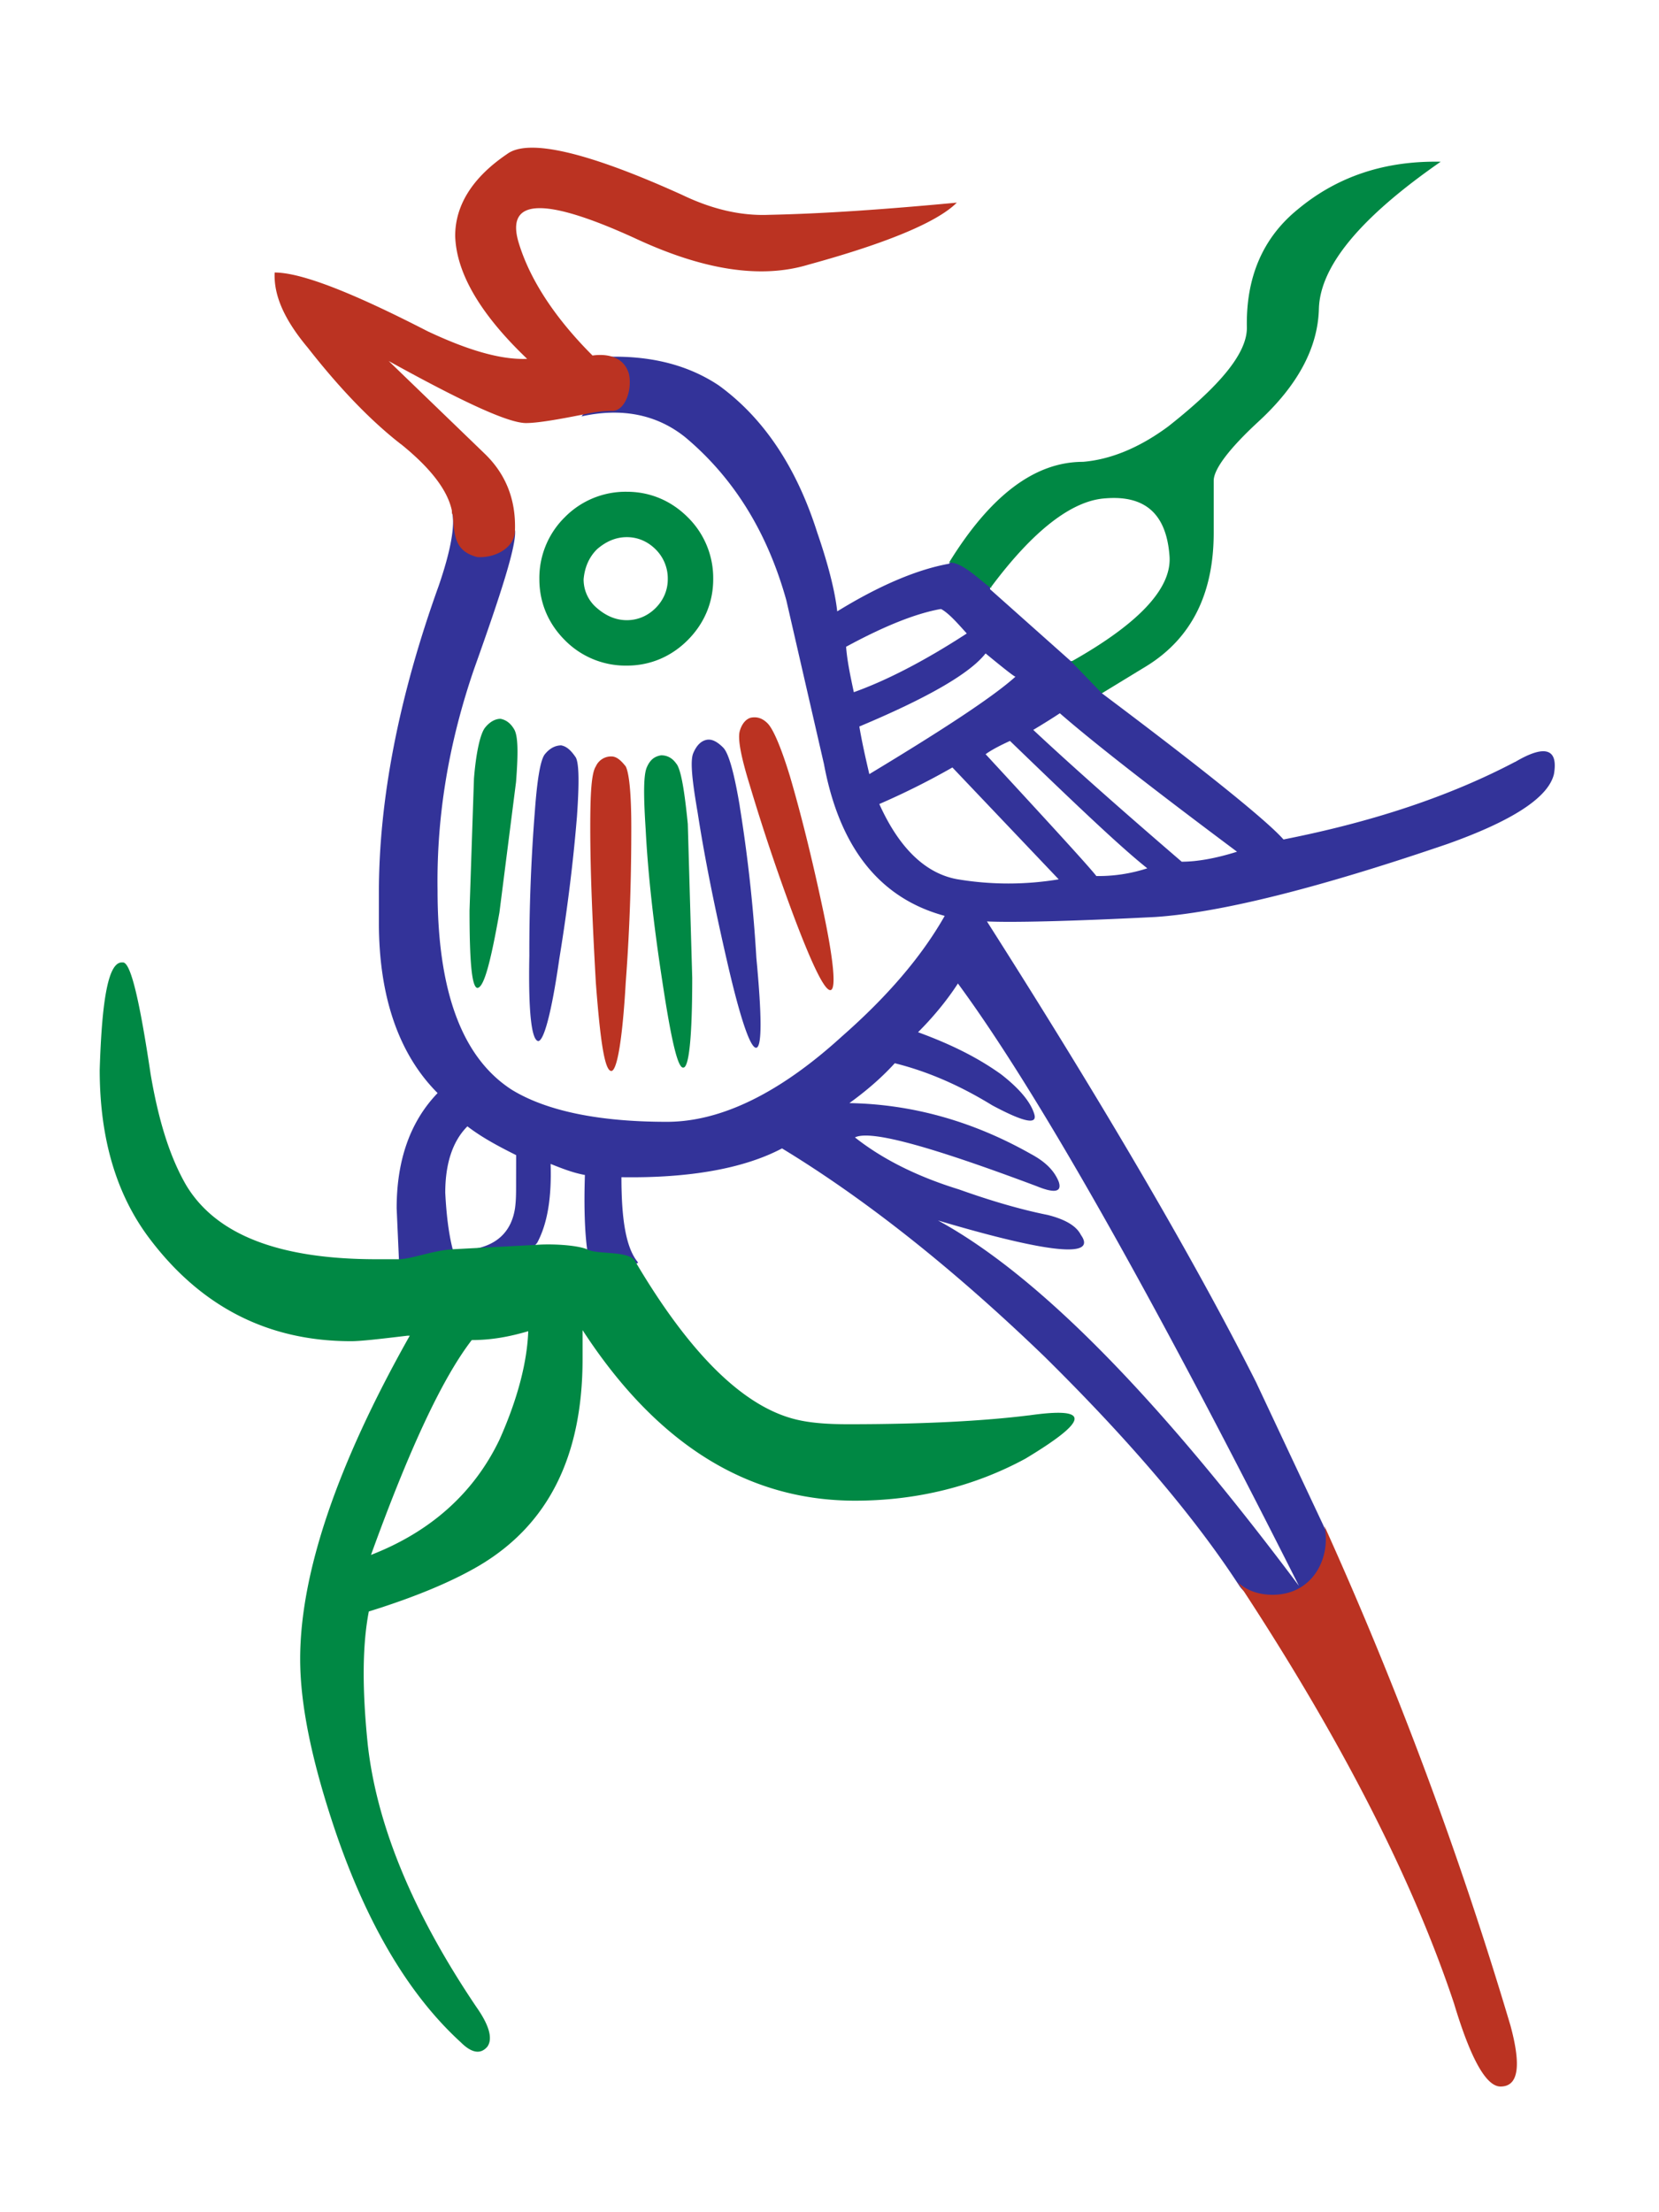<svg xmlns="http://www.w3.org/2000/svg" width="150" height="200" viewBox="0 0 39.7 52.9"><path d="M36.253 18.215c-1.564.822-3.392 1.431-5.539 1.855-.371-.424-1.802-1.59-4.346-3.498.053-.026-.636-.822-.716-.768h-.026l-1.934-1.722v-.027c.053-.053-.822-.822-.981-.583-.742.133-1.643.504-2.676 1.14-.053-.477-.212-1.113-.477-1.882-.504-1.59-1.299-2.756-2.358-3.525-.795-.53-1.802-.768-3.047-.662.159.477.079 1.033-.239 1.404.954-.212 1.802-.053 2.491.504 1.166.98 1.961 2.279 2.412 3.895l.901 3.922c.371 1.987 1.325 3.207 2.889 3.63-.556.98-1.378 1.935-2.464 2.888-1.484 1.352-2.889 2.04-4.187 2.04-1.643 0-2.889-.265-3.71-.768-1.192-.769-1.775-2.358-1.775-4.77-.026-1.775.265-3.525.875-5.3.662-1.855 1.007-2.942.98-3.312-.133.053-.291.08-.45.08-.503 0-.848-.239-1.06-.557v.027c.08.318-.026.927-.318 1.775-.954 2.65-1.431 5.115-1.431 7.34v.716c0 1.775.477 3.153 1.405 4.081-.663.689-.98 1.617-.98 2.756l.053 1.192v.027c.08.185 1.299-.106 1.776-.106.45 0 1.298.053 1.537-.292.239-.45.345-1.06.318-1.882.265.106.53.212.821.265-.026.795 0 1.378.053 1.775.053.186.45.212.583.212.239 0 .451.053.61.133l.026-.027c-.291-.344-.398-1.033-.398-2.04 1.643.026 2.941-.212 3.843-.689 1.961 1.192 4.054 2.835 6.281 4.982 2.014 1.987 3.578 3.816 4.664 5.486.159.238.504.371.848.371a1.37 1.37 0 0 1 1.113.53c-.106-.397-.186-.901.053-1.245.186-.265.186-.689.053-.98l-1.669-3.551c-1.457-2.888-3.604-6.572-6.439-11.024.583.027 1.935 0 4.028-.106 1.564-.106 3.896-.689 6.996-1.749 1.563-.557 2.411-1.113 2.544-1.67.106-.609-.212-.715-.928-.291zM12.35 28.338c0 .186 0 .371-.026.557-.106.689-.61 1.033-1.484 1.007-.106-.398-.159-.875-.185-1.378 0-.715.185-1.245.53-1.59.344.265.742.477 1.166.689zm7.897-12.879c.927-.503 1.669-.795 2.252-.901h.026c.186.106.371.318.61.583-1.06.689-1.961 1.14-2.703 1.405-.079-.371-.159-.742-.185-1.087zm.556 3.047c-.106-.45-.186-.822-.239-1.139 1.643-.689 2.65-1.272 3.021-1.749.45.371.689.557.715.557-.53.477-1.696 1.245-3.498 2.332zm10.282 19.425c-3.392-4.532-6.254-7.446-8.639-8.745 2.677.795 3.816.901 3.419.345-.106-.212-.371-.371-.795-.477-.663-.133-1.378-.345-2.12-.61-1.033-.318-1.855-.742-2.491-1.245.371-.185 1.802.212 4.346 1.166.451.185.61.132.53-.106-.106-.265-.318-.477-.663-.662-1.404-.795-2.862-1.193-4.346-1.219.477-.345.821-.663 1.086-.954.742.185 1.511.503 2.332 1.007.742.397 1.086.477 1.007.212s-.318-.583-.795-.954c-.556-.398-1.192-.716-1.987-1.007.318-.318.662-.715.954-1.166 1.855 2.517 4.584 7.314 8.162 14.416zm-8.162-16.907c-.769-.132-1.404-.742-1.881-1.802.61-.265 1.192-.557 1.749-.875l2.544 2.677a7.36 7.36 0 0 1-2.411 0zm3.313-.079c-.186-.238-1.06-1.192-2.65-2.915.106-.079.291-.185.583-.318 1.564 1.511 2.65 2.544 3.286 3.048a3.78 3.78 0 0 1-1.219.185zm2.041-.344c-1.511-1.299-2.703-2.359-3.551-3.153.265-.159.477-.292.636-.398.821.715 2.252 1.828 4.24 3.313-.504.159-.954.239-1.325.239zm-14.84-2.783c-.159 0-.291.08-.398.212s-.185.61-.239 1.352a42.73 42.73 0 0 0-.133 3.472c-.026 1.352.053 2.014.212 2.04.133 0 .318-.662.504-1.961.212-1.298.344-2.438.424-3.418.053-.768.053-1.245-.026-1.404-.106-.159-.212-.265-.345-.291zm4.266 1.458c-.133-.795-.265-1.272-.398-1.405s-.265-.212-.397-.185-.239.132-.318.318-.026.662.106 1.431c.159 1.033.397 2.226.715 3.604s.556 2.04.689 2.014.133-.742 0-2.147a36.15 36.15 0 0 0-.398-3.63z" fill="#339"/><path d="M22.711 13.445c.318-.027.795.477 1.007.609v-.026c1.007-1.352 1.934-2.067 2.729-2.12.954-.08 1.457.371 1.537 1.352.079.769-.689 1.617-2.332 2.544h-.026l.742.768 1.086-.662c1.06-.663 1.59-1.722 1.59-3.18v-1.245c0-.265.345-.742 1.06-1.404.954-.875 1.431-1.776 1.457-2.703.026-1.033 1.007-2.2 2.915-3.525-1.325-.026-2.465.345-3.419 1.139-.848.689-1.245 1.643-1.219 2.835 0 .61-.636 1.378-1.881 2.359-.716.53-1.404.795-2.041.848-1.166 0-2.226.822-3.206 2.412zm1.908 20.405c-1.06.132-2.491.212-4.319.212-.477 0-.875-.027-1.219-.106-1.272-.292-2.57-1.564-3.895-3.816-.186-.238-.901-.132-1.139-.265-.265-.106-.875-.132-1.193-.106l-2.014.106c-.477.027-1.007.239-1.299.239h-.53c-2.332 0-3.843-.583-4.558-1.775-.398-.689-.663-1.564-.848-2.65-.265-1.775-.477-2.677-.663-2.677h-.026c-.318 0-.477.848-.53 2.57 0 1.643.398 2.968 1.166 4.002 1.245 1.669 2.862 2.491 4.849 2.491.239 0 .689-.053 1.352-.132h.053c-1.749 3.1-2.623 5.698-2.623 7.738 0 1.113.291 2.491.848 4.134.769 2.252 1.776 3.922 2.995 5.035.265.265.477.292.636.106.133-.186.053-.503-.265-.954-1.537-2.279-2.385-4.373-2.597-6.28-.133-1.298-.133-2.358.026-3.18 1.113-.345 1.988-.715 2.624-1.087 1.669-.98 2.491-2.623 2.491-4.956v-.689c1.775 2.73 3.948 4.081 6.519 4.081 1.484 0 2.862-.345 4.081-1.007 1.537-.927 1.564-1.245.079-1.033zm-12.667.583c-.61 1.272-1.643 2.2-3.074 2.756.901-2.491 1.696-4.213 2.411-5.141.477 0 .901-.08 1.352-.212-.026.715-.239 1.59-.689 2.597zm4.24-16.165c-.106-.159-.239-.212-.371-.212-.159.026-.265.106-.344.291s-.079.663-.026 1.484c.053 1.034.186 2.252.398 3.63.212 1.404.371 2.093.504 2.067.133 0 .212-.715.212-2.147l-.106-3.683c-.079-.795-.159-1.272-.265-1.431zM15 15.91c.556 0 1.06-.212 1.457-.61s.61-.901.61-1.457a2.04 2.04 0 0 0-.61-1.484c-.398-.397-.901-.609-1.457-.609a2.04 2.04 0 0 0-1.484.609 2.04 2.04 0 0 0-.609 1.484c0 .557.212 1.06.609 1.457a2.04 2.04 0 0 0 1.484.61zm-.716-2.782c.212-.186.45-.292.716-.292s.503.106.689.292a.98.98 0 0 1 .291.715c0 .265-.106.504-.291.689s-.424.291-.689.291-.503-.106-.716-.291a.89.89 0 0 1-.318-.689c.026-.291.133-.53.318-.715zm-2.306 4.055c-.133 0-.265.079-.371.212s-.212.556-.265 1.219l-.106 3.153c0 1.219.053 1.829.185 1.855.159 0 .318-.609.53-1.802l.398-3.127c.053-.689.053-1.113-.053-1.272-.08-.132-.185-.212-.318-.238z" fill="#084"/><path d="M31.695 36.5c.159.742-.265 1.643-1.245 1.643-.371 0-.663-.132-.848-.318.026.026.053.079.079.106 2.438 3.71 4.134 7.049 5.114 9.991.398 1.325.769 1.987 1.113 1.987.424 0 .503-.477.238-1.457A94.43 94.43 0 0 0 31.695 36.5zM9.594 10.61c.689.556 1.113 1.087 1.219 1.59 0 .027 0 .08.026.106.026.557.08.875.583 1.007.45.027.901-.238.901-.636.026-.768-.239-1.378-.742-1.855l-2.279-2.2c1.775.981 2.862 1.484 3.286 1.484.265 0 .742-.079 1.404-.212.239-.053.45-.079.663-.079.291 0 .477-.477.398-.875-.159-.583-.848-.45-.874-.45-.901-.901-1.511-1.828-1.776-2.73-.291-1.034.636-1.06 2.783-.08 1.643.769 3.021.981 4.16.636 1.935-.53 3.101-1.033 3.551-1.484-1.696.159-3.18.265-4.505.292-.663.026-1.351-.133-2.067-.477-2.279-1.033-3.684-1.352-4.187-.98-.822.556-1.245 1.219-1.245 1.961.026.875.583 1.855 1.722 2.942-.636.027-1.431-.212-2.385-.662-1.802-.927-3.021-1.404-3.657-1.404-.026.556.239 1.139.795 1.802.768.981 1.51 1.749 2.226 2.306zm5.035 7.473a.4.4 0 0 0-.371.239c-.106.159-.133.662-.133 1.457 0 1.06.053 2.279.133 3.71.106 1.404.212 2.12.371 2.12.133 0 .265-.715.345-2.12.106-1.405.133-2.65.133-3.71 0-.822-.053-1.298-.133-1.457-.106-.133-.212-.239-.345-.239zm4.267.451c-.212-.689-.397-1.113-.53-1.245s-.265-.159-.398-.133c-.106.027-.212.133-.265.318s.026.609.239 1.298a49.2 49.2 0 0 0 1.06 3.153c.451 1.193.742 1.776.875 1.749s.079-.689-.186-1.934-.53-2.305-.795-3.207z" fill="#b32"/></svg>